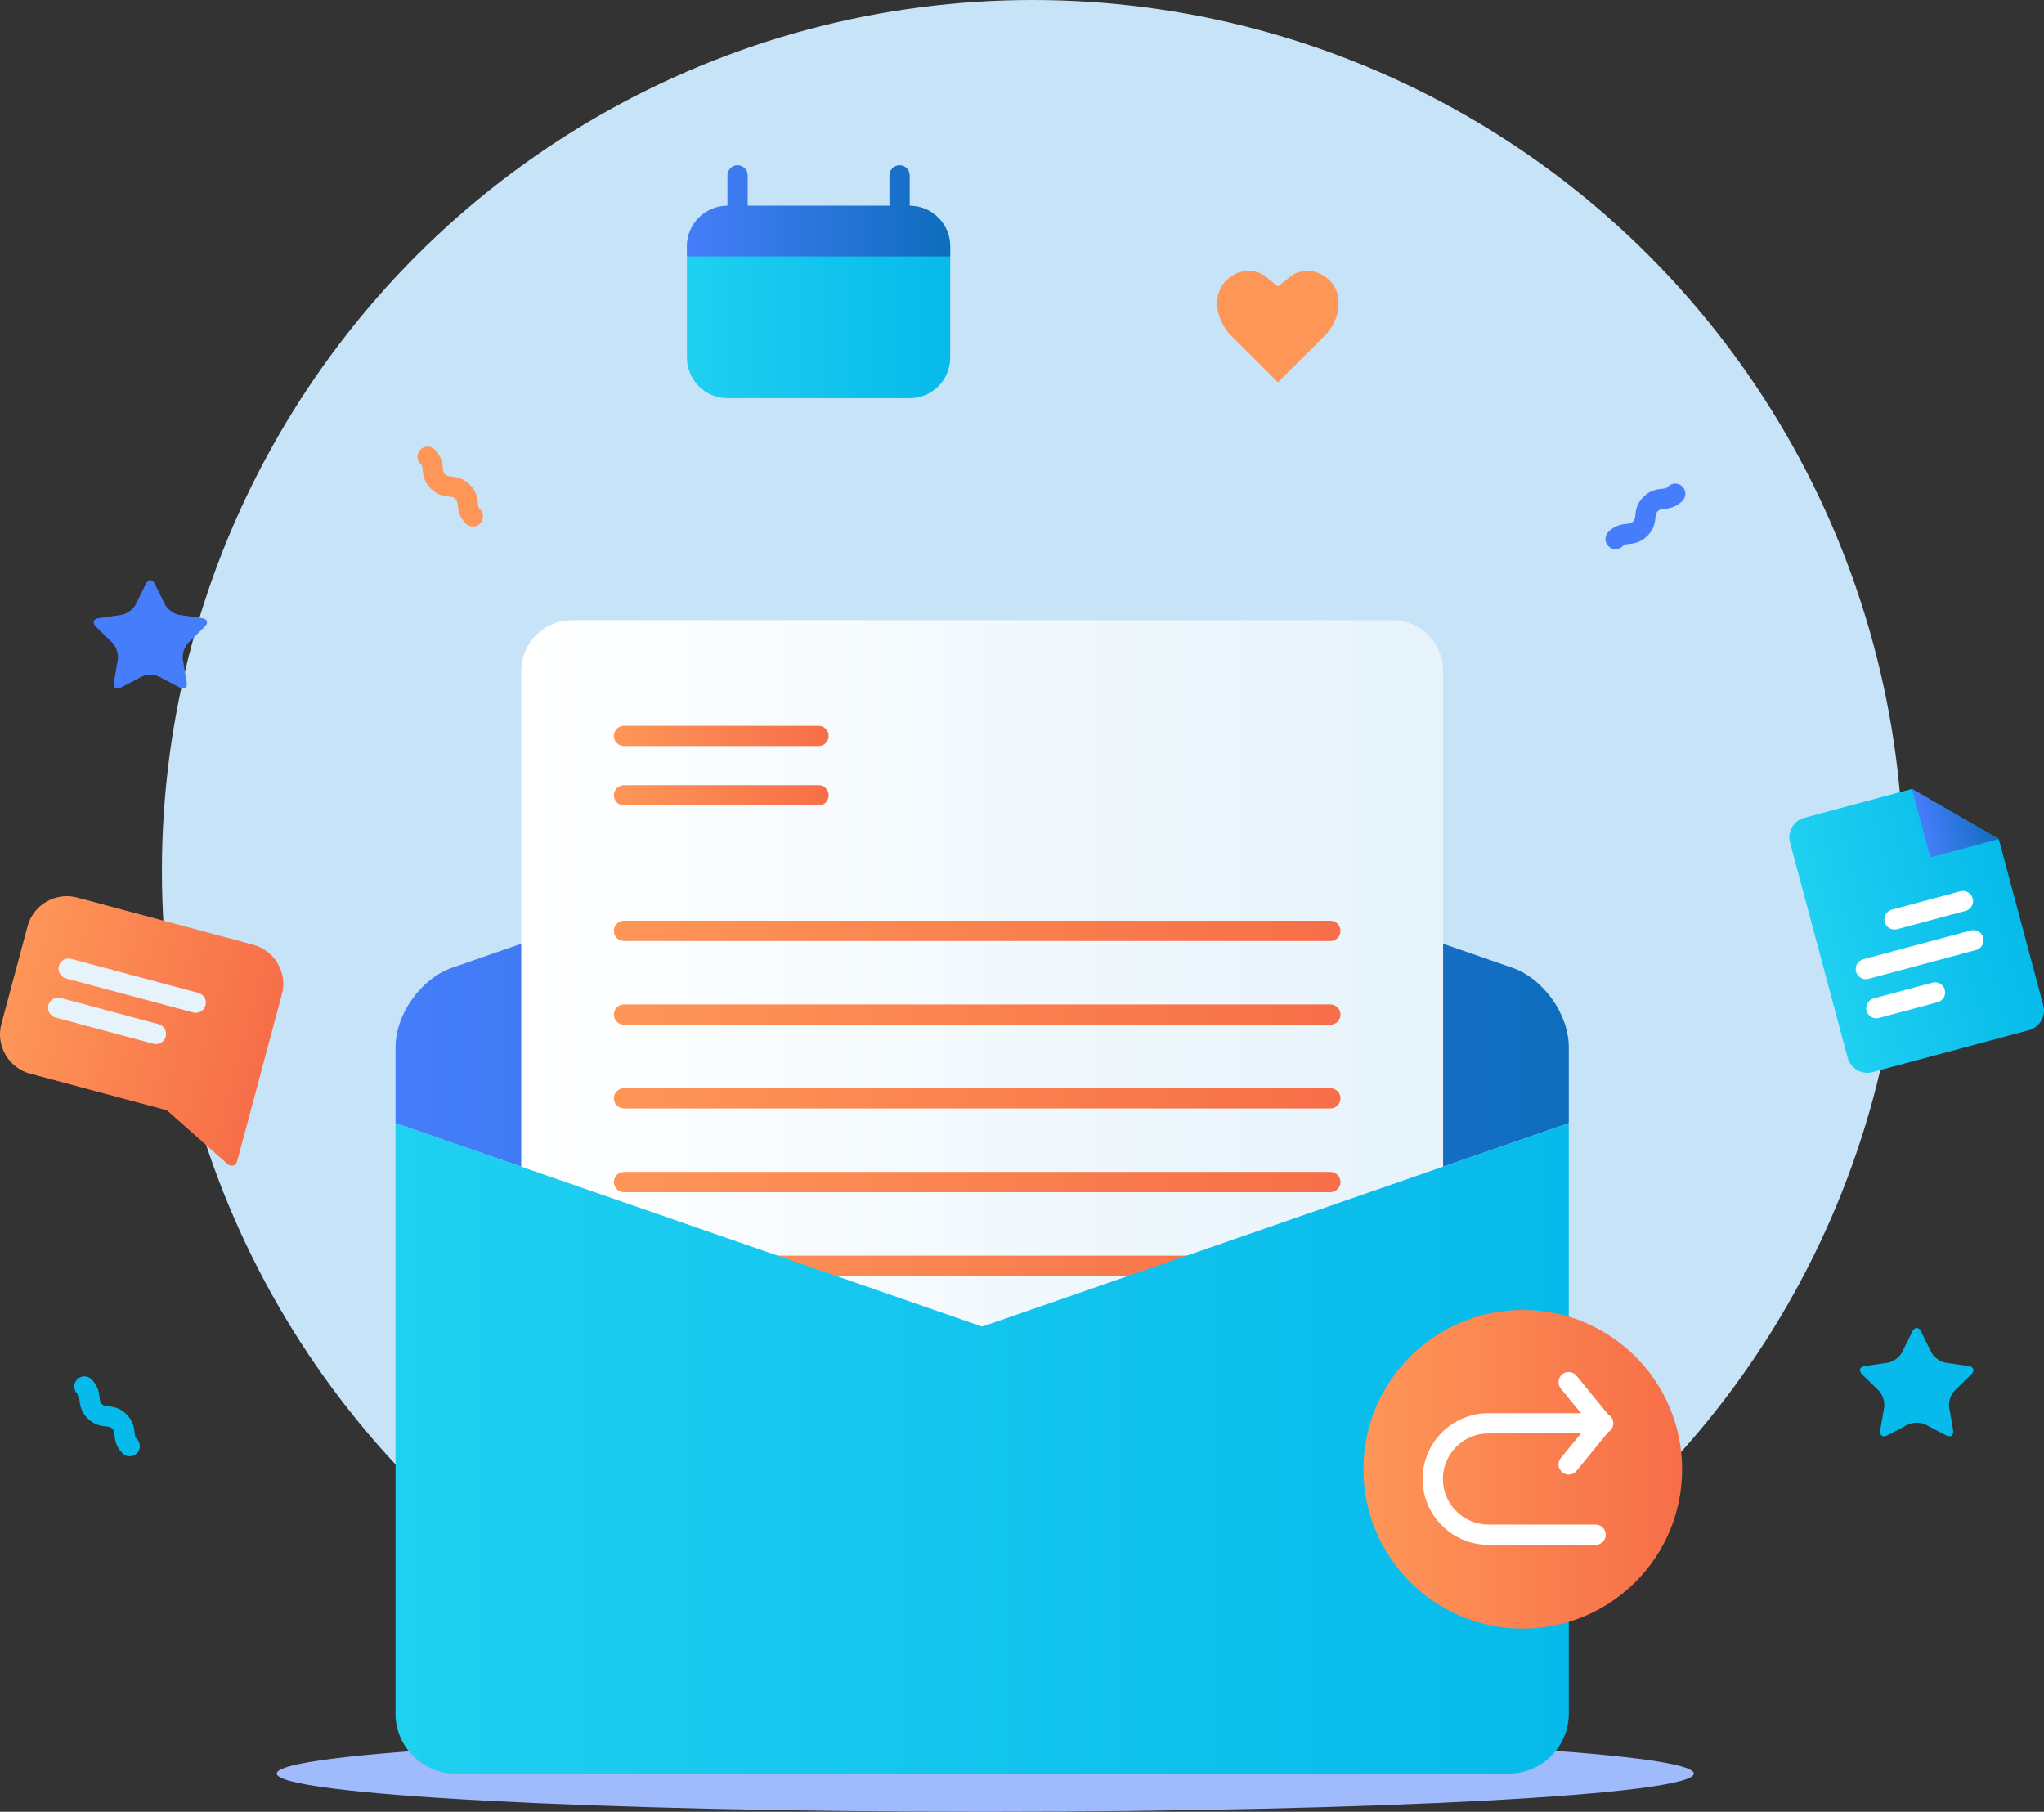 <?xml version="1.0" encoding="utf-8"?>
<!-- Generator: Adobe Illustrator 16.0.0, SVG Export Plug-In . SVG Version: 6.00 Build 0)  -->
<!DOCTYPE svg PUBLIC "-//W3C//DTD SVG 1.1//EN" "http://www.w3.org/Graphics/SVG/1.1/DTD/svg11.dtd">
<svg version="1.1" xmlns="http://www.w3.org/2000/svg" xmlns:xlink="http://www.w3.org/1999/xlink" x="0px" y="0px"
	 width="2212.189px" height="1960.67px" viewBox="0 0 2212.189 1960.67" enable-background="new 0 0 2212.189 1960.67"
	 xml:space="preserve">
<rect x="0" y="0" width="2212.189" height="1960.67" fill="#333333" stroke="none"/>
<g id="OBJECT">
	<circle fill="#C6E3F7" cx="1117.607" cy="942.377" r="942.377"/>
	<g>
		<path fill="#9FBBFC" d="M1833.216,1919.316c0,22.839-343.331,41.354-766.874,41.354c-423.545,0-766.883-18.515-766.883-41.354
			c0-22.838,343.338-41.363,766.883-41.363C1489.885,1877.953,1833.216,1896.479,1833.216,1919.316z"/>
		<g>
			<g>
				<path fill="#00FF00" d="M211.884,1090.574c-0.468,0-0.944-0.062-1.421-0.19l-137.617-36.869
					c-2.924-0.782-4.658-3.786-3.875-6.71c0.785-2.921,3.775-4.669,6.71-3.874l137.618,36.869c2.924,0.782,4.658,3.786,3.874,6.71
					C216.518,1088.958,214.303,1090.574,211.884,1090.574z"/>
			</g>
			<g>
				<path fill="#00FF00" d="M168.776,1124.402c-0.468,0-0.945-0.061-1.421-0.189l-105.854-28.36
					c-2.924-0.781-4.658-3.786-3.875-6.71c0.781-2.922,3.763-4.672,6.71-3.875l105.854,28.361c2.925,0.781,4.658,3.785,3.874,6.71
					C173.41,1122.787,171.197,1124.402,168.776,1124.402z"/>
			</g>
			
				<linearGradient id="SVGID_1_" gradientUnits="userSpaceOnUse" x1="658.168" y1="937.657" x2="943.111" y2="937.657" gradientTransform="matrix(0.966 0.259 -0.259 0.966 -382.564 -1.504)">
				<stop  offset="0" style="stop-color:#FE9658"/>
				<stop  offset="1" style="stop-color:#F76E48"/>
			</linearGradient>
			<path fill="url(#SVGID_1_)" d="M305.075,1076.027l-48.224,179.956c-1.551,5.821-6.528,7.309-11.033,3.307l-65.133-57.76
				l-148.201-39.704c-23.288-6.239-37.233-30.404-30.994-53.692l28.361-105.854c6.24-23.288,30.394-37.238,53.692-30.999
				l190.54,51.055C297.37,1028.574,311.314,1052.739,305.075,1076.027z"/>
			<g>
				<path fill="#E6F3FB" d="M211.89,1096.053c-0.939,0-1.894-0.121-2.845-0.377l-137.617-36.869
					c-5.846-1.565-9.316-7.574-7.749-13.42c1.563-5.849,7.575-9.329,13.42-7.749l137.618,36.869
					c5.846,1.565,9.316,7.574,7.748,13.42C221.155,1092.823,216.727,1096.053,211.89,1096.053z"/>
			</g>
			<g>
				<path fill="#E6F3FB" d="M168.781,1129.882c-0.939,0-1.894-0.12-2.844-0.377l-105.854-28.36
					c-5.846-1.565-9.316-7.574-7.749-13.42c1.563-5.849,7.564-9.341,13.421-7.749l105.854,28.36
					c5.846,1.565,9.316,7.575,7.749,13.421C178.047,1126.653,173.619,1129.882,168.781,1129.882z"/>
			</g>
		</g>
		<path fill="#467DFA" d="M157.85,631.86c2.665-5.405,7.031-5.405,9.696,0l10.926,22.131c2.666,5.404,9.729,10.542,15.69,11.408
			l24.433,3.542c5.961,0.867,7.31,5.019,2.997,9.225l-17.68,17.231c-4.313,4.206-7.01,12.51-5.993,18.45l4.174,24.326
			c1.017,5.939-2.515,8.508-7.855,5.704l-21.843-11.483c-5.33-2.804-14.063-2.804-19.403,0l-21.843,11.483
			c-5.329,2.804-8.861,0.235-7.844-5.704l4.173-24.326c1.017-5.939-1.68-14.244-5.993-18.45l-17.679-17.231
			c-4.313-4.206-2.964-8.358,2.997-9.225l24.433-3.542c5.961-0.867,13.024-6.004,15.689-11.408L157.85,631.86z"/>
		<path fill="#06BAEB" d="M2069.539,1441.165c2.664-5.404,7.031-5.404,9.695,0l10.928,22.132
			c2.664,5.404,9.728,10.536,15.688,11.403l24.433,3.548c5.961,0.866,7.311,5.019,2.997,9.225l-17.681,17.23
			c-4.313,4.206-7.01,12.511-5.992,18.45l4.174,24.325c1.016,5.94-2.516,8.504-7.846,5.699l-21.842-11.482
			c-5.341-2.805-14.073-2.805-19.403,0l-21.843,11.482c-5.34,2.805-8.872,0.241-7.855-5.699l4.174-24.325
			c1.017-5.939-1.68-14.244-5.993-18.45l-17.679-17.23c-4.313-4.206-2.965-8.358,2.996-9.225l24.432-3.548
			c5.961-0.867,13.025-5.999,15.689-11.403L2069.539,1441.165z"/>
		<path fill="#FE9658" d="M1433.633,363.347l-50.502,50.327l-50.504-50.327c-17.026-16.973-20.322-43.064-7.224-57.967
			c13.089-14.897,34.45-16.428,47.539-3.382l10.188,7.973l10.188-7.973c13.089-13.045,34.45-11.515,47.539,3.382
			C1453.945,320.283,1450.66,346.374,1433.633,363.347z"/>
		<g>
			<path fill="#06BAEB" d="M140.387,1575.947c-2.805,0-5.611-1.071-7.749-3.211c-7.499-7.498-8.248-15.021-8.743-19.997
				c-0.358-3.618-0.469-4.709-2.43-6.673c-1.974-1.972-3.068-2.082-6.696-2.445c-4.979-0.5-12.503-1.255-20.005-8.76
				c-7.505-7.502-8.259-15.025-8.76-20.005c-0.364-3.628-0.473-4.722-2.445-6.696c-4.281-4.278-4.281-11.219,0-15.497
				c4.275-4.28,11.221-4.28,15.497,0c7.504,7.502,8.259,15.025,8.759,20.005c0.364,3.628,0.474,4.723,2.445,6.697
				c1.975,1.971,3.069,2.081,6.697,2.445c4.979,0.5,12.502,1.255,20.005,8.76c7.499,7.496,8.248,15.02,8.744,19.996
				c0.358,3.617,0.468,4.709,2.429,6.673c4.281,4.278,4.281,11.219,0,15.497C145.997,1574.876,143.19,1575.947,140.387,1575.947z"/>
		</g>
		<g>
			<path fill="#467DFA" d="M1748.498,594.317c-2.804,0-5.61-1.07-7.748-3.21c-4.28-4.278-4.28-11.219,0-15.497
				c7.496-7.499,15.021-8.248,19.997-8.744c3.616-0.358,4.708-0.468,6.673-2.429c1.969-1.972,2.078-3.066,2.442-6.691
				c0.501-4.982,1.255-12.508,8.765-20.013c7.494-7.502,15.021-8.256,20-8.756c3.628-0.364,4.725-0.474,6.702-2.448
				c4.278-4.278,11.218-4.278,15.497,0.005c4.277,4.28,4.277,11.218-0.006,15.496c-7.505,7.502-15.028,8.257-20.005,8.757
				c-3.625,0.361-4.72,0.474-6.691,2.443c-1.979,1.98-2.09,3.074-2.454,6.702c-0.5,4.979-1.254,12.5-8.751,20
				c-7.499,7.501-15.022,8.251-19.999,8.746c-3.617,0.358-4.709,0.468-6.674,2.43
				C1754.109,593.247,1751.303,594.317,1748.498,594.317z"/>
		</g>
		<g>
			<path fill="#FE9658" d="M511.852,569.777c-2.804,0-5.61-1.07-7.748-3.211c-7.5-7.497-8.248-15.02-8.743-19.997
				c-0.358-3.617-0.469-4.709-2.43-6.673c-1.975-1.972-3.069-2.081-6.697-2.445c-4.979-0.5-12.502-1.254-20.004-8.76
				c-7.505-7.502-8.26-15.025-8.76-20.005c-0.364-3.628-0.474-4.722-2.446-6.696c-4.28-4.278-4.28-11.219,0-15.497
				c4.276-4.281,11.222-4.281,15.497,0c7.505,7.502,8.26,15.025,8.76,20.004c0.364,3.628,0.474,4.723,2.445,6.697
				c1.975,1.972,3.068,2.082,6.697,2.445c4.979,0.5,12.502,1.255,20.004,8.759c7.5,7.497,8.249,15.021,8.744,19.997
				c0.358,3.618,0.468,4.709,2.43,6.673c4.28,4.278,4.28,11.219,0,15.497C517.463,568.707,514.656,569.777,511.852,569.777z"/>
		</g>
		<g>
			<linearGradient id="SVGID_2_" gradientUnits="userSpaceOnUse" x1="743.447" y1="326.784" x2="1028.379" y2="326.784">
				<stop  offset="0" style="stop-color:#1FD0F0"/>
				<stop  offset="1" style="stop-color:#06BAEB"/>
			</linearGradient>
			<path fill="url(#SVGID_2_)" d="M1028.379,266.51v120.548c0,24.112-19.725,43.835-43.836,43.835H787.282
				c-24.111,0-43.835-19.724-43.835-43.835V266.51c0-24.112,19.724-43.836,43.835-43.836h197.261
				C1008.654,222.674,1028.379,242.398,1028.379,266.51z"/>
			<linearGradient id="SVGID_3_" gradientUnits="userSpaceOnUse" x1="743.447" y1="228.146" x2="1028.379" y2="228.146">
				<stop  offset="0" style="stop-color:#467DFA"/>
				<stop  offset="1" style="stop-color:#0E6DBD"/>
			</linearGradient>
			<path fill="url(#SVGID_3_)" d="M984.549,222.674c0-0.005,0-0.011,0-0.011v-32.882c0-6.052-4.907-10.958-10.959-10.958
				c-6.053,0-10.959,4.907-10.959,10.958v32.877c0,0,0,0.01,0,0.016H809.205c0-0.005,0-0.011,0-0.011v-32.882
				c0-6.052-4.906-10.958-10.959-10.958c-6.051,0-10.958,4.907-10.958,10.958v32.877c0,0,0,0.01,0,0.016h-0.006
				c-24.111,0-43.835,19.724-43.835,43.836v10.958h284.932V266.51C1028.379,242.398,1008.654,222.674,984.549,222.674z"/>
		</g>
		<g>
			
				<linearGradient id="SVGID_4_" gradientUnits="userSpaceOnUse" x1="1980.435" y1="1553.037" x2="2199.627" y2="1553.037" gradientTransform="matrix(0.966 -0.259 0.259 0.966 -346.297 40.71)">
				<stop  offset="0" style="stop-color:#1FD0F0"/>
				<stop  offset="1" style="stop-color:#06BAEB"/>
			</linearGradient>
			<path fill="url(#SVGID_4_)" d="M2163.225,908.01l48.223,179.955c3.115,11.639-3.863,23.727-15.502,26.846l-169.37,45.383
				c-11.639,3.119-23.722-3.858-26.847-15.502l-62.393-232.877c-3.125-11.644,3.853-23.727,15.496-26.846l116.439-31.202
				L2163.225,908.01z"/>
			
				<linearGradient id="SVGID_5_" gradientUnits="userSpaceOnUse" x1="2122.905" y1="1448.924" x2="2199.621" y2="1448.924" gradientTransform="matrix(0.966 -0.259 0.259 0.966 -346.297 40.71)">
				<stop  offset="0" style="stop-color:#467DFA"/>
				<stop  offset="1" style="stop-color:#0E6DBD"/>
			</linearGradient>
			<polygon fill="url(#SVGID_5_)" points="2069.271,853.767 2089.129,927.867 2163.225,908.01 			"/>
			<g>
				<path fill="#FFFFFF" d="M2127.318,985.707l-74.1,19.852c-5.844,1.568-11.858-1.899-13.422-7.748
					c-1.566-5.843,1.906-11.853,7.749-13.42l74.101-19.853c5.844-1.568,11.854,1.899,13.421,7.749
					C2136.63,978.13,2133.162,984.139,2127.318,985.707z"/>
			</g>
			<g>
				<path fill="#FFFFFF" d="M2138.663,1028.049l-116.444,31.202c-5.848,1.562-11.852-1.905-13.42-7.754
					c-1.567-5.843,1.9-11.852,7.748-13.42l116.444-31.202c5.843-1.563,11.858,1.905,13.421,7.753
					C2147.979,1020.472,2144.506,1026.481,2138.663,1028.049z"/>
			</g>
			<g>
				<path fill="#FFFFFF" d="M2097.08,1084.573l-63.512,17.015c-5.848,1.568-11.857-1.898-13.426-7.748
					c-1.566-5.843,1.906-11.853,7.75-13.42l63.516-17.016c5.849-1.568,11.854,1.9,13.426,7.749
					C2106.396,1076.996,2102.93,1083.004,2097.08,1084.573z"/>
			</g>
		</g>
		<linearGradient id="SVGID_6_" gradientUnits="userSpaceOnUse" x1="428.068" y1="1148.143" x2="1697.889" y2="1148.143">
			<stop  offset="0" style="stop-color:#467DFA"/>
			<stop  offset="1" style="stop-color:#0E6DBD"/>
		</linearGradient>
		<path fill="url(#SVGID_6_)" d="M1697.889,1215.341l-634.91,220.275l-634.91-220.275v-82.085c0-35.633,27.553-74.341,61.211-86.023
			l512.494-177.804c33.674-11.681,88.752-11.681,122.41,0l512.5,177.804c33.668,11.682,61.205,50.39,61.205,86.023V1215.341z"/>
		<linearGradient id="SVGID_7_" gradientUnits="userSpaceOnUse" x1="564.123" y1="1101.898" x2="1561.839" y2="1101.898">
			<stop  offset="0" style="stop-color:#FFFFFF"/>
			<stop  offset="1" style="stop-color:#E6F3FB"/>
		</linearGradient>
		<path fill="url(#SVGID_7_)" d="M1561.839,1477.905c0,30.137-24.657,54.794-54.795,54.794H618.918
			c-30.137,0-54.795-24.657-54.795-54.794V725.898c0-30.137,24.658-54.794,54.795-54.794l888.126-0.005
			c30.138,0,54.795,24.657,54.795,54.794V1477.905z"/>
		<g>
			<linearGradient id="SVGID_8_" gradientUnits="userSpaceOnUse" x1="664.401" y1="796.366" x2="896.871" y2="796.366">
				<stop  offset="0" style="stop-color:#FE9658"/>
				<stop  offset="1" style="stop-color:#F76E48"/>
			</linearGradient>
			<path fill="url(#SVGID_8_)" d="M885.912,807.325H675.36c-6.052,0-10.959-4.907-10.959-10.958c0-6.052,4.907-10.959,10.959-10.959
				h210.552c6.053,0,10.959,4.907,10.959,10.959C896.871,802.418,891.965,807.325,885.912,807.325z"/>
		</g>
		<g>
			<linearGradient id="SVGID_9_" gradientUnits="userSpaceOnUse" x1="664.401" y1="860.67" x2="896.871" y2="860.67">
				<stop  offset="0" style="stop-color:#FE9658"/>
				<stop  offset="1" style="stop-color:#F76E48"/>
			</linearGradient>
			<path fill="url(#SVGID_9_)" d="M885.912,871.628H675.36c-6.052,0-10.959-4.907-10.959-10.959s4.907-10.958,10.959-10.958h210.552
				c6.053,0,10.959,4.906,10.959,10.958S891.965,871.628,885.912,871.628z"/>
		</g>
		<g>
			<linearGradient id="SVGID_10_" gradientUnits="userSpaceOnUse" x1="664.401" y1="1007.352" x2="1450.799" y2="1007.352">
				<stop  offset="0" style="stop-color:#FE9658"/>
				<stop  offset="1" style="stop-color:#F76E48"/>
			</linearGradient>
			<path fill="url(#SVGID_10_)" d="M1439.84,1018.311H675.36c-6.052,0-10.959-4.907-10.959-10.959
				c0-6.052,4.907-10.959,10.959-10.959h764.479c6.053,0,10.959,4.907,10.959,10.959
				C1450.799,1013.404,1445.893,1018.311,1439.84,1018.311z"/>
		</g>
		<g>
			<linearGradient id="SVGID_11_" gradientUnits="userSpaceOnUse" x1="664.401" y1="1097.95" x2="1450.799" y2="1097.95">
				<stop  offset="0" style="stop-color:#FE9658"/>
				<stop  offset="1" style="stop-color:#F76E48"/>
			</linearGradient>
			<path fill="url(#SVGID_11_)" d="M1439.84,1108.909H675.36c-6.052,0-10.959-4.907-10.959-10.959
				c0-6.052,4.907-10.959,10.959-10.959h764.479c6.053,0,10.959,4.907,10.959,10.959
				C1450.799,1104.002,1445.893,1108.909,1439.84,1108.909z"/>
		</g>
		<g>
			<linearGradient id="SVGID_12_" gradientUnits="userSpaceOnUse" x1="664.401" y1="1188.559" x2="1450.799" y2="1188.559">
				<stop  offset="0" style="stop-color:#FE9658"/>
				<stop  offset="1" style="stop-color:#F76E48"/>
			</linearGradient>
			<path fill="url(#SVGID_12_)" d="M1439.84,1199.518H675.36c-6.052,0-10.959-4.906-10.959-10.959
				c0-6.052,4.907-10.959,10.959-10.959h764.479c6.053,0,10.959,4.907,10.959,10.959
				C1450.799,1194.611,1445.893,1199.518,1439.84,1199.518z"/>
		</g>
		<g>
			<linearGradient id="SVGID_13_" gradientUnits="userSpaceOnUse" x1="664.401" y1="1279.168" x2="1450.799" y2="1279.168">
				<stop  offset="0" style="stop-color:#FE9658"/>
				<stop  offset="1" style="stop-color:#F76E48"/>
			</linearGradient>
			<path fill="url(#SVGID_13_)" d="M1439.84,1290.127H675.36c-6.052,0-10.959-4.907-10.959-10.959
				c0-6.053,4.907-10.959,10.959-10.959h764.479c6.053,0,10.959,4.906,10.959,10.959
				C1450.799,1285.22,1445.893,1290.127,1439.84,1290.127z"/>
		</g>
		<g>
			<linearGradient id="SVGID_14_" gradientUnits="userSpaceOnUse" x1="664.401" y1="1369.766" x2="1450.799" y2="1369.766">
				<stop  offset="0" style="stop-color:#FE9658"/>
				<stop  offset="1" style="stop-color:#F76E48"/>
			</linearGradient>
			<path fill="url(#SVGID_14_)" d="M1439.84,1380.725H675.36c-6.052,0-10.959-4.906-10.959-10.959
				c0-6.052,4.907-10.959,10.959-10.959h764.479c6.053,0,10.959,4.907,10.959,10.959
				C1450.799,1375.818,1445.893,1380.725,1439.84,1380.725z"/>
		</g>
		<linearGradient id="SVGID_15_" gradientUnits="userSpaceOnUse" x1="428.068" y1="1567.328" x2="1697.889" y2="1567.328">
			<stop  offset="0" style="stop-color:#1FD0F0"/>
			<stop  offset="1" style="stop-color:#06BAEB"/>
		</linearGradient>
		<path fill="url(#SVGID_15_)" d="M1697.889,1215.341v639.186c0,35.632-29.158,64.79-64.785,64.79H492.853
			c-35.632,0-64.784-29.158-64.784-64.79v-639.186l634.91,220.275L1697.889,1215.341z"/>
		<linearGradient id="SVGID_16_" gradientUnits="userSpaceOnUse" x1="1475.649" y1="1590.023" x2="1820.528" y2="1590.023">
			<stop  offset="0" style="stop-color:#FE9658"/>
			<stop  offset="1" style="stop-color:#F76E48"/>
		</linearGradient>
		<path fill="url(#SVGID_16_)" d="M1475.649,1590.03c0,95.232,77.204,172.432,172.448,172.432
			c95.232,0,172.431-77.199,172.431-172.432c0-95.248-77.198-172.447-172.431-172.447
			C1552.854,1417.583,1475.649,1494.782,1475.649,1590.03z"/>
		<g>
			<g>
				<path fill="#FFFFFF" d="M1726.904,1671.751h-115.983c-39.278,0-71.233-31.953-71.233-71.232s31.955-71.233,71.233-71.233h124.2
					c6.052,0,10.959,4.907,10.959,10.959c0,6.053-4.907,10.959-10.959,10.959h-124.2c-27.191,0-49.315,22.124-49.315,49.315
					c0,27.19,22.124,49.315,49.315,49.315h115.983c6.052,0,10.959,4.906,10.959,10.958S1732.956,1671.751,1726.904,1671.751z"/>
			</g>
			<g>
				<path fill="#FFFFFF" d="M1697.723,1595.724c-2.443,0-4.898-0.811-6.936-2.478c-4.685-3.834-5.375-10.736-1.541-15.422
					l30.753-37.58l-30.753-37.59c-3.834-4.686-3.141-11.592,1.541-15.423c4.683-3.834,11.588-3.138,15.422,1.542l36.43,44.531
					c3.305,4.037,3.305,9.843,0,13.88l-36.43,44.521C1704.042,1594.352,1700.896,1595.724,1697.723,1595.724z"/>
			</g>
		</g>
	</g>
</g>
<g id="TEXT">
	<g>
	</g>
	<g>
	</g>
	<g>
	</g>
	<g>
	</g>
	<g>
	</g>
</g>
</svg>
